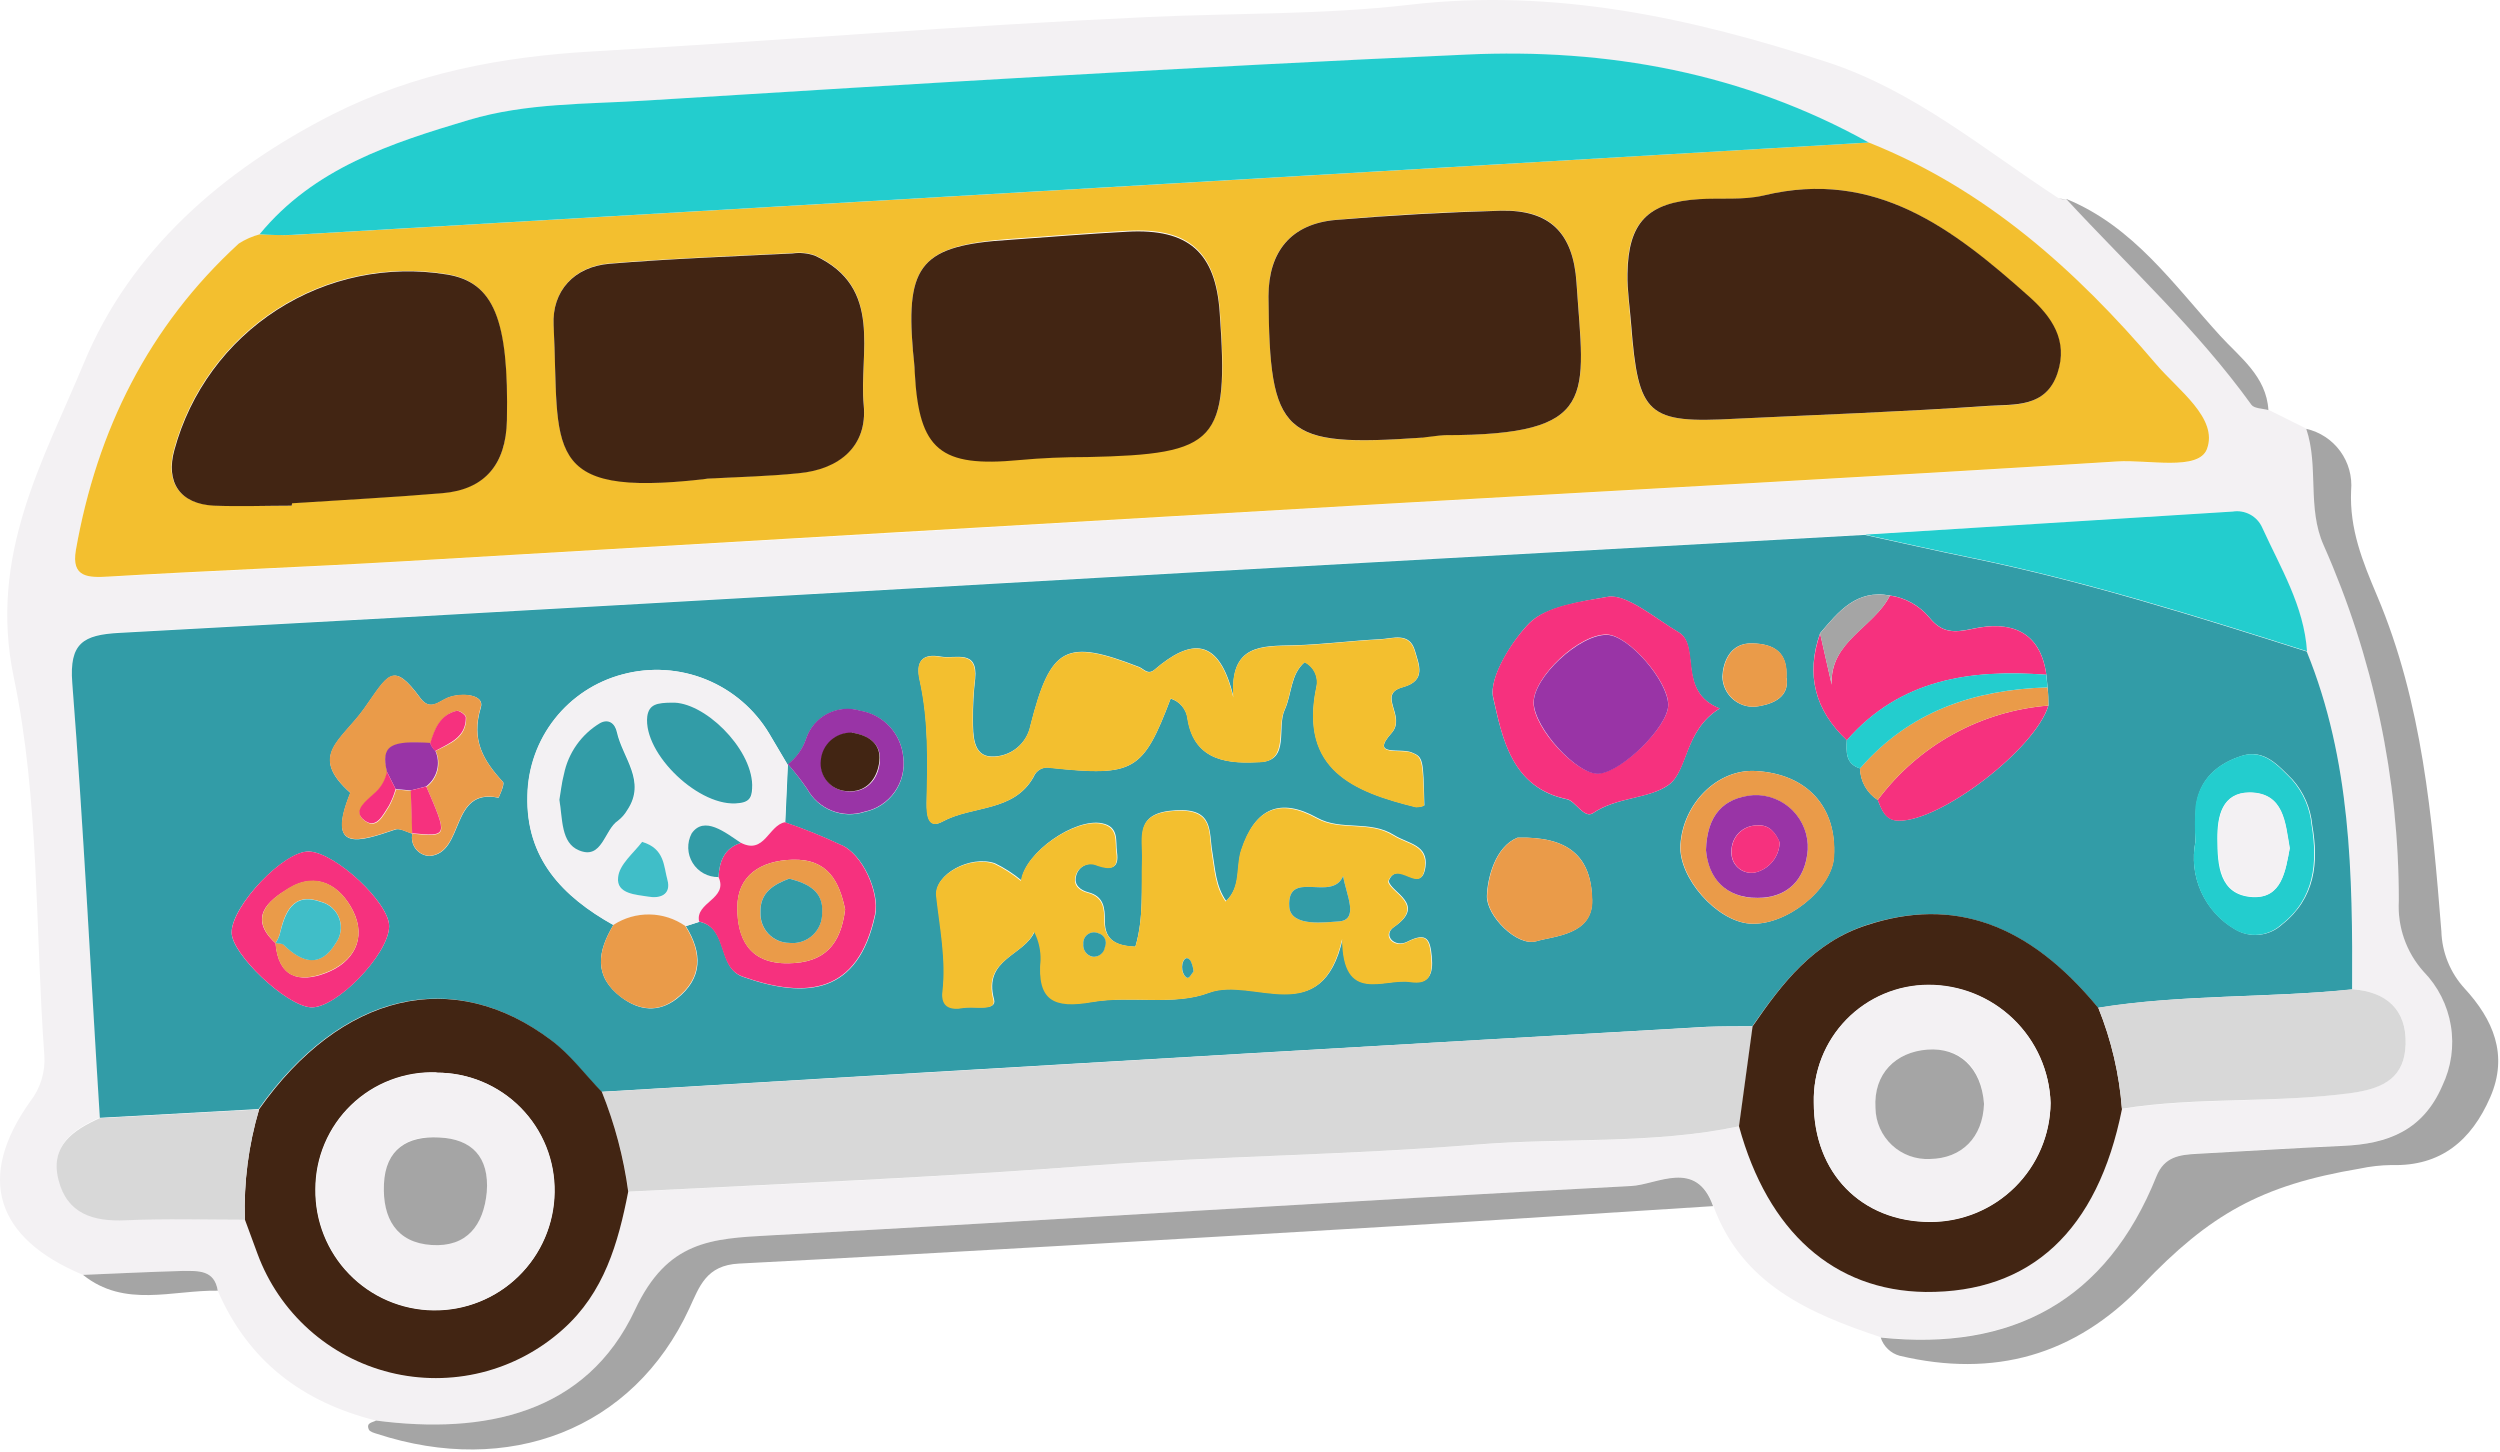 <svg width="272" height="158" viewBox="0 0 272 158" fill="none" xmlns="http://www.w3.org/2000/svg">
<path d="M40.911 154.557C32.911 152.557 27.011 148.097 23.691 140.427C23.331 138.137 21.551 138.237 19.901 138.277C16.281 138.377 12.651 138.557 9.031 138.707C-0.529 134.707 -2.589 128.097 3.281 119.847C4.407 118.411 4.956 116.607 4.821 114.787C3.821 101.067 4.291 87.047 1.501 73.707C-1.289 60.367 4.721 50.117 9.141 39.467C14.201 27.287 24.141 18.577 36.141 12.467C45.141 7.927 54.561 6.167 64.451 5.597C84.641 4.427 104.811 2.767 125.011 1.847C134.461 1.417 144.011 1.607 153.371 0.517C169.131 -1.313 184.021 1.937 198.791 6.757C208.281 9.857 215.791 16.237 223.971 21.567C224.272 21.639 224.581 21.676 224.891 21.677L224.801 21.607C231.641 28.967 239.051 35.807 244.961 44.007C245.261 44.427 246.181 44.407 246.811 44.587L250.931 46.637C252.311 50.737 251.011 55.227 252.811 59.277C258.221 71.468 261.011 84.659 261.001 97.997C260.922 99.393 261.118 100.791 261.58 102.11C262.042 103.43 262.759 104.645 263.691 105.687C265.264 107.298 266.305 109.352 266.673 111.573C267.042 113.794 266.72 116.075 265.751 118.107C263.651 122.977 259.751 124.427 254.991 124.637C249.681 124.877 244.381 125.217 239.071 125.507C237.191 125.607 235.521 125.797 234.651 127.957C229.201 141.547 218.931 146.957 204.651 145.497C196.861 142.907 189.531 139.727 186.411 131.197C184.581 126.047 180.341 128.867 177.491 129.007C146.241 130.707 115.051 132.707 83.861 134.407C77.391 134.757 72.631 134.987 69.111 142.507C63.791 153.827 52.721 156.097 40.911 154.557ZM26.641 132.707C27.091 133.947 27.551 135.187 28.011 136.427C29.178 139.595 31.103 142.429 33.618 144.682C36.133 146.935 39.161 148.537 42.438 149.35C45.714 150.163 49.14 150.161 52.416 149.345C55.692 148.529 58.719 146.923 61.231 144.667C65.731 140.667 67.231 135.287 68.351 129.667C85.201 128.857 102.051 128.107 118.881 126.827C132.741 125.777 146.671 125.697 160.521 124.557C170.081 123.767 179.741 124.557 189.201 122.557C192.341 134.057 199.541 140.447 209.491 140.557C220.941 140.677 228.221 133.917 230.871 120.657C239.171 119.327 247.601 120.097 255.931 118.887C259.491 118.377 261.631 117.127 261.741 113.607C261.861 109.867 259.641 107.927 255.951 107.607C255.951 95.127 255.821 82.667 250.951 70.837C250.621 65.907 248.071 61.757 246.131 57.407C245.866 56.795 245.405 56.289 244.82 55.968C244.235 55.648 243.56 55.531 242.901 55.637C229.568 56.497 216.234 57.334 202.901 58.147C178.981 59.48 155.064 60.814 131.151 62.147C91.771 64.377 52.401 66.687 13.021 68.807C9.071 69.017 7.551 69.907 7.881 74.237C9.071 89.997 9.881 105.787 10.881 121.567C7.991 122.877 5.461 124.567 6.391 128.277C7.321 131.987 10.181 132.837 13.721 132.677C18.001 132.527 22.321 132.707 26.641 132.707ZM28.241 25.527C27.44 25.741 26.678 26.079 25.981 26.527C16.151 35.527 10.551 46.817 8.261 59.847C7.711 62.947 9.681 62.847 11.931 62.757C22.401 62.167 32.931 61.757 43.361 61.127C79.261 59.06 115.158 56.961 151.051 54.827C177.481 53.297 203.921 51.907 230.331 50.237C233.721 50.017 239.191 51.297 240.111 48.897C241.381 45.547 236.971 42.457 234.591 39.657C225.891 29.437 216.041 20.597 203.321 15.537C189.691 7.957 174.871 5.257 159.561 5.947C129.801 7.297 100.051 9.117 70.311 10.947C63.861 11.357 57.311 11.187 50.991 13.067C42.541 15.577 34.151 18.287 28.241 25.487V25.527Z" fill="#F3F1F3"/>
<path d="M204.621 145.527C218.921 147.027 229.191 141.527 234.621 127.987C235.491 125.827 237.161 125.637 239.041 125.537C244.351 125.247 249.651 124.907 254.961 124.667C259.761 124.457 263.621 123.007 265.721 118.137C266.695 116.106 267.021 113.824 266.656 111.601C266.292 109.378 265.253 107.321 263.681 105.707C262.749 104.665 262.032 103.45 261.57 102.13C261.109 100.811 260.912 99.413 260.991 98.017C261.002 84.68 258.211 71.488 252.801 59.297C251.001 55.247 252.301 50.757 250.921 46.657C252.409 46.995 253.724 47.861 254.622 49.096C255.519 50.33 255.938 51.847 255.801 53.367C255.611 57.567 257.061 61.117 258.621 64.807C263.561 76.467 264.621 88.897 265.621 101.317C265.688 103.63 266.587 105.842 268.151 107.547C271.221 110.887 272.961 114.747 270.931 119.397C268.901 124.047 265.591 126.917 260.191 126.757C259.028 126.773 257.869 126.904 256.731 127.147C245.961 128.957 240.401 132.147 233.071 139.827C225.741 147.507 216.931 149.927 206.681 147.507C206.2 147.374 205.76 147.124 205.4 146.778C205.041 146.432 204.773 146.003 204.621 145.527Z" fill="#A5A5A5"/>
<path d="M40.911 154.557C52.721 156.097 63.791 153.827 69.091 142.507C72.611 134.987 77.371 134.757 83.841 134.407C115.051 132.737 146.241 130.657 177.461 129.037C180.311 128.897 184.551 126.037 186.381 131.227C174.451 131.977 162.531 132.777 150.601 133.477C127.211 134.857 103.821 136.267 80.411 137.477C76.821 137.657 76.101 139.977 75.001 142.347C68.901 155.577 55.321 160.687 41.001 155.997C40.681 155.897 40.241 155.777 40.131 155.537C39.801 154.777 40.521 154.777 40.911 154.557Z" fill="#A5A5A5"/>
<path d="M246.801 44.617C246.171 44.437 245.251 44.457 244.951 44.037C239.041 35.837 231.631 29.037 224.791 21.637C232.141 24.637 236.511 30.997 241.551 36.527C243.661 38.847 246.591 40.937 246.801 44.617Z" fill="#A5A5A5"/>
<path d="M9.031 138.707C12.651 138.557 16.281 138.377 19.901 138.277C21.551 138.277 23.331 138.137 23.691 140.427C18.751 140.347 13.561 142.347 9.031 138.707Z" fill="#A5A5A5"/>
<path d="M224.861 21.707C224.552 21.706 224.243 21.669 223.941 21.597L224.861 21.707Z" fill="#A5A5A5"/>
<path d="M10.862 121.617C9.862 105.837 9.092 90.047 7.862 74.287C7.532 69.957 9.052 69.067 13.002 68.857C52.382 66.737 91.752 64.427 131.132 62.197C155.045 60.864 178.962 59.531 202.882 58.197C206.762 59.047 210.642 59.927 214.532 60.727C226.912 63.277 238.942 67.067 250.972 70.887C255.792 82.717 255.972 95.177 255.912 107.657C246.722 108.587 237.422 108.167 228.272 109.657C220.672 100.437 212.482 97.557 203.042 100.657C197.292 102.557 193.872 106.997 190.652 111.657C189.002 111.657 187.342 111.657 185.652 111.717C169.265 112.657 152.875 113.607 136.482 114.567C112.795 115.954 89.109 117.361 65.422 118.787C63.592 116.887 61.972 114.707 59.892 113.137C49.202 105.087 37.042 108.027 28.132 120.667L10.862 121.617ZM222.782 74.787L222.642 73.407C221.982 68.547 218.642 67.537 214.642 68.407C212.562 68.867 211.272 68.857 209.902 67.167C208.818 65.873 207.294 65.025 205.622 64.787C201.982 64.107 200.022 66.537 198.022 68.897C196.442 73.417 197.472 77.277 200.932 80.527C200.882 81.797 200.762 83.097 202.372 83.597C202.387 84.285 202.57 84.959 202.907 85.559C203.244 86.159 203.723 86.666 204.302 87.037C204.732 88.107 205.132 89.257 206.552 89.287C211.152 89.397 221.452 81.477 222.872 76.757C222.862 76.107 222.862 75.447 222.772 74.787H222.782ZM44.862 90.707C44.799 90.994 44.8 91.292 44.864 91.579C44.929 91.865 45.056 92.134 45.236 92.366C45.417 92.598 45.646 92.788 45.908 92.921C46.17 93.054 46.458 93.128 46.752 93.137C50.592 92.807 48.922 85.687 54.242 86.797C54.242 86.797 54.952 85.327 54.732 85.087C52.592 82.757 51.232 80.527 52.322 76.967C52.752 75.557 50.242 75.317 48.742 75.907C47.742 76.307 46.812 77.397 45.742 75.957C42.742 71.857 42.252 73.387 39.632 77.087C37.132 80.607 33.522 82.167 38.122 86.267C35.452 92.837 39.122 91.577 42.982 90.267C43.492 90.057 44.232 90.517 44.862 90.707ZM66.732 100.647C65.032 103.497 64.542 106.207 67.622 108.517C69.562 109.967 71.622 110.197 73.622 108.677C76.492 106.427 76.432 103.677 74.622 100.767L76.122 100.287C79.322 100.997 77.982 105.287 80.852 106.287C87.792 108.737 93.392 108.147 95.232 99.537C95.742 97.127 93.832 92.817 91.442 91.907C89.488 90.99 87.485 90.182 85.442 89.487C85.542 87.367 85.639 85.247 85.732 83.127C86.477 83.996 87.175 84.904 87.822 85.847C88.411 86.928 89.359 87.768 90.502 88.223C91.646 88.678 92.912 88.718 94.082 88.337C95.4 88.059 96.565 87.294 97.343 86.195C98.122 85.096 98.457 83.743 98.282 82.407C98.173 81.165 97.654 79.993 96.807 79.077C95.96 78.162 94.833 77.553 93.602 77.347C92.412 76.985 91.128 77.103 90.025 77.677C88.922 78.251 88.088 79.235 87.702 80.417C87.328 81.523 86.632 82.491 85.702 83.197C85.032 82.067 84.352 80.947 83.702 79.817C82.108 77.157 79.691 75.089 76.817 73.925C73.943 72.761 70.768 72.566 67.772 73.367C64.846 74.132 62.249 75.831 60.377 78.206C58.506 80.582 57.461 83.504 57.402 86.527C57.182 93.367 61.192 97.527 66.742 100.627L66.732 100.647ZM123.522 103.007C121.632 102.917 120.182 102.427 120.212 100.187C120.212 98.797 120.112 97.517 118.402 97.077C117.562 96.857 116.812 96.287 117.082 95.307C117.136 95.06 117.246 94.829 117.401 94.63C117.557 94.431 117.755 94.269 117.982 94.157C118.208 94.045 118.457 93.985 118.71 93.981C118.962 93.978 119.213 94.031 119.442 94.137C120.892 94.637 121.782 94.517 121.532 92.737C121.352 91.527 121.812 89.947 119.892 89.567C116.962 88.987 111.542 92.717 111.142 95.787C110.256 95.048 109.282 94.419 108.242 93.917C105.552 93.007 101.662 95.137 101.912 97.417C102.292 100.897 103.012 104.327 102.602 107.847C102.402 109.577 103.542 109.847 104.802 109.627C106.062 109.407 108.502 110.037 108.152 108.727C106.952 104.267 111.452 103.997 112.582 101.327C113.07 102.275 113.311 103.331 113.282 104.397C112.862 108.807 114.832 109.637 118.892 108.977C122.952 108.317 127.782 109.457 131.582 107.977C136.372 106.177 143.852 112.157 146.092 102.107C146.092 109.287 150.672 106.357 153.482 106.797C155.482 107.107 155.962 105.997 155.782 104.107C155.602 102.217 155.272 101.357 153.112 102.457C151.742 103.157 150.392 101.727 151.672 100.847C155.282 98.377 151.322 97.117 151.092 95.847C152.092 93.327 154.612 97.507 155.092 94.327C155.422 91.887 153.202 91.807 151.682 90.857C149.022 89.187 145.922 90.417 143.322 88.977C139.262 86.727 136.572 87.927 135.092 92.427C134.482 94.247 135.092 96.427 133.412 98.027C132.262 96.377 132.222 94.537 131.912 92.747C131.502 90.467 132.122 87.907 127.912 88.157C123.442 88.417 124.392 90.967 124.312 93.507C124.142 96.707 124.462 99.877 123.532 102.987L123.522 103.007ZM127.362 76.007C127.848 76.153 128.281 76.437 128.609 76.824C128.937 77.211 129.147 77.684 129.212 78.187C129.962 82.997 133.922 83.087 137.152 82.907C140.382 82.727 138.882 79.157 139.782 77.217C140.562 75.527 140.392 73.377 141.952 72.037C142.451 72.282 142.849 72.691 143.08 73.196C143.312 73.701 143.362 74.27 143.222 74.807C141.392 83.727 147.282 86.137 154.072 87.807C154.382 87.818 154.69 87.756 154.972 87.627C154.852 82.567 154.862 82.377 153.582 81.857C152.302 81.337 149.062 82.367 151.402 79.757C153.072 77.897 149.752 75.557 152.632 74.757C155.232 74.047 154.372 72.297 153.952 70.807C153.362 68.727 151.532 69.477 150.162 69.547C147.022 69.697 143.902 70.127 140.762 70.207C137.302 70.297 133.762 70.057 134.212 75.847C132.632 69.197 129.522 69.517 125.632 72.847C124.892 73.477 124.482 72.787 123.942 72.567C115.942 69.457 114.322 70.297 112.122 78.927C111.928 79.904 111.393 80.781 110.613 81.4C109.833 82.019 108.858 82.341 107.862 82.307C105.862 82.247 105.862 79.967 105.862 78.307C105.847 76.814 105.927 75.321 106.102 73.837C106.412 70.577 103.942 71.727 102.372 71.437C100.242 71.047 99.642 72.067 100.072 73.977C101.072 78.397 100.932 82.887 100.832 87.377C100.832 88.537 100.912 90.287 102.552 89.377C105.792 87.607 110.292 88.377 112.452 84.537C112.592 84.169 112.861 83.865 113.209 83.681C113.556 83.497 113.959 83.446 114.342 83.537C123.392 84.507 124.352 83.937 127.372 75.997L127.362 76.007ZM187.102 77.087C182.432 75.257 185.022 70.197 182.632 68.797C180.242 67.397 176.962 64.577 174.932 64.937C172.122 65.427 168.132 66.037 166.402 67.787C164.672 69.537 161.952 73.677 162.452 75.897C163.452 80.257 164.452 85.717 170.512 86.967C171.392 87.157 172.372 89.117 173.322 88.467C175.912 86.697 179.412 86.917 181.532 85.407C183.652 83.897 183.212 79.487 187.112 77.077L187.102 77.087ZM42.342 100.807C42.402 98.277 36.552 92.807 33.652 92.647C30.952 92.517 25.172 98.557 25.202 101.467C25.202 103.817 31.112 109.387 33.792 109.597C36.472 109.807 42.262 103.897 42.342 100.807ZM238.862 91.577C238.499 93.418 238.72 95.326 239.495 97.034C240.269 98.743 241.559 100.167 243.182 101.107C243.975 101.585 244.902 101.793 245.824 101.699C246.745 101.605 247.611 101.215 248.292 100.587C251.902 97.737 252.292 93.847 251.572 89.767C251.403 87.932 250.654 86.198 249.432 84.817C247.902 83.297 246.362 81.457 243.932 82.237C241.292 83.067 239.262 84.787 238.932 87.787C238.837 89.048 238.814 90.314 238.862 91.577ZM191.032 83.887C186.902 83.637 183.092 87.377 182.822 91.947C182.612 95.497 186.752 100.197 190.332 100.487C194.262 100.797 199.332 96.767 199.532 93.187C199.862 87.777 196.602 84.217 191.062 83.887H191.032ZM165.102 91.137C162.642 92.137 161.832 95.587 161.772 97.477C161.712 99.637 165.042 103.017 167.142 102.407C169.082 101.827 173.302 101.727 173.222 97.937C173.162 93.127 170.592 90.997 165.132 91.137H165.102ZM194.352 73.777C194.542 70.957 193.012 70.067 190.672 69.997C188.162 69.917 187.462 72.127 187.392 73.617C187.402 74.073 187.504 74.522 187.693 74.937C187.882 75.352 188.154 75.724 188.492 76.03C188.83 76.336 189.227 76.57 189.659 76.718C190.09 76.865 190.547 76.923 191.002 76.887C192.412 76.707 194.732 76.107 194.382 73.777H194.352Z" fill="#329CA7"/>
<path d="M203.321 15.507C216.041 20.567 225.891 29.407 234.591 39.627C236.971 42.427 241.381 45.517 240.111 48.867C239.191 51.267 233.721 49.987 230.331 50.207C203.921 51.877 177.481 53.267 151.051 54.797C115.151 56.877 79.254 58.977 43.361 61.097C32.891 61.707 22.361 62.097 11.931 62.727C9.681 62.857 7.711 62.917 8.261 59.817C10.551 46.817 16.151 35.507 25.981 26.497C26.678 26.048 27.441 25.711 28.241 25.497C29.401 25.497 30.571 25.627 31.731 25.567L128.221 19.927L203.321 15.507ZM188.861 45.557C198.001 45.117 207.151 44.797 216.271 44.177C219.091 43.987 222.541 44.417 223.811 40.637C225.021 37.027 223.151 34.447 220.731 32.287C212.531 24.957 204.051 18.287 191.841 21.287C189.621 21.817 187.201 21.537 184.841 21.687C179.231 22.037 177.101 24.207 177.031 29.827C177.031 31.647 177.291 33.467 177.431 35.297C178.241 45.207 179.191 46.087 188.861 45.557ZM154.731 47.557C155.561 47.487 156.381 47.337 157.211 47.337C174.111 47.337 172.351 43.157 171.531 30.747C171.171 25.297 168.601 22.747 163.291 22.917C157.291 23.044 151.321 23.377 145.381 23.917C140.481 24.327 137.981 27.357 138.021 32.237C138.131 47.407 139.491 48.707 154.721 47.607L154.731 47.557ZM99.331 38.047C99.411 38.867 99.511 39.697 99.561 40.527C100.021 48.867 102.341 50.767 110.911 49.957C113.381 49.727 115.911 49.677 118.371 49.627C132.531 49.317 133.731 48.007 132.731 33.897C132.271 27.377 129.331 24.757 122.731 25.107C118.431 25.337 114.131 25.697 109.831 25.997C100.331 26.707 98.531 28.707 99.321 38.097L99.331 38.047ZM76.981 52.047C80.291 51.857 83.621 51.787 86.921 51.447C91.311 50.997 94.411 48.517 93.981 44.037C93.441 38.327 96.171 31.257 88.671 27.777C87.885 27.504 87.045 27.422 86.221 27.537C79.591 27.867 72.951 28.107 66.341 28.657C62.471 28.967 60.061 31.657 60.241 35.317C60.911 48.837 58.731 54.067 76.491 52.107L76.981 52.047ZM31.741 54.977V54.707C37.201 54.347 42.661 54.067 48.111 53.607C52.731 53.217 55.111 50.487 55.111 45.667C55.331 34.667 53.671 30.667 48.581 29.817C42.159 28.77 35.576 30.138 30.102 33.657C24.629 37.177 20.653 42.599 18.941 48.877C17.941 52.437 19.541 54.787 23.241 54.967C26.091 55.127 28.921 55.017 31.731 55.017L31.741 54.977Z" fill="#F3BF2F"/>
<path d="M203.322 15.507L128.222 19.917L31.732 25.557C30.572 25.617 29.402 25.557 28.242 25.487C34.152 18.287 42.542 15.577 50.992 13.057C57.282 11.177 63.862 11.347 70.312 10.937C100.052 9.087 129.802 7.267 159.562 5.937C174.862 5.227 189.692 7.927 203.322 15.507Z" fill="#23CDCE"/>
<path d="M65.481 118.797C89.167 117.384 112.854 115.977 136.54 114.577C152.934 113.604 169.324 112.654 185.71 111.727C187.37 111.637 189.03 111.727 190.71 111.667C190.217 115.287 189.724 118.91 189.23 122.537C179.77 124.537 170.11 123.747 160.55 124.537C146.7 125.677 132.77 125.757 118.91 126.807C102.08 128.087 85.231 128.807 68.38 129.647C67.868 125.924 66.894 122.279 65.481 118.797Z" fill="#D8D8D8"/>
<path d="M189.201 122.537C189.695 118.917 190.188 115.294 190.681 111.667C193.901 106.967 197.321 102.527 203.071 100.667C212.511 97.547 220.701 100.427 228.301 109.667C229.72 113.179 230.587 116.89 230.871 120.667C228.221 133.927 220.941 140.667 209.491 140.567C199.541 140.427 192.341 134.037 189.201 122.537ZM197.341 119.957C197.341 127.607 202.501 132.957 210.031 132.957C213.474 132.955 216.778 131.595 219.224 129.172C221.671 126.75 223.064 123.46 223.101 120.017C222.989 116.568 221.538 113.297 219.055 110.9C216.572 108.503 213.253 107.167 209.801 107.177C208.139 107.182 206.495 107.518 204.964 108.166C203.434 108.814 202.048 109.761 200.888 110.951C199.728 112.141 198.816 113.55 198.207 115.097C197.598 116.643 197.304 118.295 197.341 119.957Z" fill="#422513"/>
<path d="M65.482 118.797C66.885 122.28 67.849 125.925 68.352 129.647C67.262 135.247 65.732 140.647 61.232 144.647C58.719 146.902 55.693 148.508 52.417 149.325C49.141 150.141 45.715 150.143 42.438 149.33C39.161 148.517 36.133 146.914 33.619 144.662C31.104 142.409 29.179 139.575 28.012 136.407C27.552 135.167 27.092 133.927 26.642 132.687C26.514 128.63 27.038 124.578 28.192 120.687C37.102 108.047 49.262 105.107 59.952 113.157C62.032 114.707 63.652 116.897 65.482 118.797ZM47.482 116.667C45.773 116.605 44.069 116.889 42.472 117.501C40.875 118.113 39.418 119.041 38.188 120.23C36.959 121.418 35.982 122.843 35.316 124.418C34.649 125.993 34.308 127.687 34.312 129.397C34.265 132.845 35.59 136.17 37.996 138.64C40.401 141.111 43.689 142.525 47.137 142.572C50.585 142.618 53.91 141.293 56.38 138.888C58.851 136.483 60.265 133.195 60.312 129.747C60.344 128.046 60.036 126.356 59.407 124.775C58.778 123.194 57.84 121.754 56.649 120.54C55.457 119.326 54.035 118.362 52.466 117.704C50.897 117.045 49.213 116.707 47.512 116.707L47.482 116.667Z" fill="#422513"/>
<path d="M230.861 120.627C230.577 116.85 229.71 113.139 228.291 109.627C237.441 108.157 246.741 108.627 255.931 107.627C259.631 107.897 261.851 109.837 261.731 113.627C261.621 117.147 259.481 118.397 255.921 118.907C247.601 120.067 239.171 119.297 230.861 120.627Z" fill="#D8D8D8"/>
<path d="M251.002 70.857C239.002 67.037 226.942 63.247 214.562 60.697C210.672 59.897 206.792 59.017 202.912 58.167C216.245 57.334 229.579 56.497 242.912 55.657C243.571 55.551 244.246 55.668 244.831 55.988C245.416 56.309 245.877 56.815 246.142 57.427C248.122 61.777 250.672 65.927 251.002 70.857Z" fill="#23CDCE"/>
<path d="M28.191 120.707C27.037 124.599 26.514 128.65 26.641 132.707C22.321 132.707 18.001 132.567 13.691 132.767C10.151 132.927 7.301 132.077 6.361 128.367C5.421 124.657 7.961 122.967 10.851 121.657L28.191 120.707Z" fill="#D8D8D8"/>
<path d="M123.532 102.987C124.462 99.877 124.142 96.707 124.242 93.567C124.322 91.027 123.372 88.477 127.842 88.217C132.092 87.967 131.472 90.527 131.842 92.807C132.152 94.597 132.192 96.437 133.342 98.087C135.032 96.507 134.412 94.307 135.022 92.487C136.502 87.987 139.192 86.787 143.252 89.037C145.852 90.477 148.952 89.247 151.612 90.917C153.132 91.867 155.352 91.917 155.022 94.387C154.582 97.567 152.022 93.387 151.022 95.907C151.252 97.147 155.212 98.407 151.602 100.907C150.322 101.787 151.672 103.217 153.042 102.517C155.202 101.417 155.532 102.167 155.712 104.167C155.892 106.167 155.442 107.167 153.412 106.857C150.602 106.417 146.062 109.347 146.022 102.167C143.782 112.217 136.302 106.237 131.512 108.037C127.712 109.467 123.012 108.297 118.822 109.037C114.632 109.777 112.822 108.867 113.212 104.457C113.241 103.391 113 102.335 112.512 101.387C111.382 104.057 106.882 104.327 108.082 108.787C108.432 110.097 105.922 109.467 104.732 109.687C103.542 109.907 102.332 109.687 102.532 107.907C102.942 104.387 102.222 100.907 101.842 97.477C101.592 95.197 105.482 93.067 108.172 93.977C109.211 94.479 110.185 95.107 111.072 95.847C111.472 92.777 116.892 89.047 119.822 89.627C121.742 90.007 121.282 91.627 121.462 92.797C121.712 94.577 120.822 94.697 119.372 94.197C119.142 94.091 118.892 94.037 118.639 94.041C118.386 94.044 118.138 94.104 117.911 94.217C117.685 94.329 117.486 94.49 117.331 94.689C117.175 94.889 117.066 95.12 117.012 95.367C116.742 96.367 117.492 96.917 118.332 97.137C120.042 97.577 120.162 98.857 120.142 100.247C120.192 102.407 121.642 102.897 123.532 102.987ZM146.132 95.317C144.922 98.197 140.022 94.487 140.272 98.637C140.412 100.937 144.362 100.307 145.592 100.257C147.962 100.147 146.452 97.357 146.132 95.317ZM118.862 104.097C119.178 104.123 119.493 104.026 119.74 103.827C119.987 103.628 120.149 103.342 120.192 103.027C120.256 102.881 120.288 102.723 120.284 102.563C120.281 102.404 120.243 102.247 120.172 102.104C120.102 101.961 120 101.835 119.876 101.735C119.751 101.636 119.607 101.565 119.452 101.527C119.267 101.455 119.068 101.432 118.872 101.458C118.676 101.485 118.49 101.56 118.331 101.678C118.172 101.796 118.046 101.952 117.964 102.132C117.882 102.312 117.846 102.51 117.862 102.707C117.832 103.02 117.916 103.334 118.1 103.59C118.284 103.845 118.555 104.026 118.862 104.097ZM129.862 105.707C129.818 105.295 129.7 104.895 129.512 104.527C129.002 103.877 128.702 104.527 128.632 104.877C128.541 105.302 128.616 105.746 128.842 106.117C129.322 106.777 129.492 106.057 129.862 105.707Z" fill="#F3BF2F"/>
<path d="M127.371 75.997C124.371 83.937 123.371 84.507 114.311 83.567C113.928 83.476 113.525 83.527 113.177 83.711C112.829 83.895 112.56 84.199 112.421 84.567C110.261 88.387 105.761 87.637 102.521 89.407C100.881 90.307 100.781 88.557 100.801 87.407C100.901 82.917 101.021 78.407 100.041 74.007C99.611 72.097 100.211 71.077 102.341 71.467C103.911 71.757 106.341 70.607 106.071 73.867C105.896 75.35 105.815 76.844 105.831 78.337C105.831 79.957 105.831 82.237 107.831 82.337C108.826 82.37 109.801 82.049 110.581 81.43C111.362 80.811 111.897 79.934 112.091 78.957C114.291 70.327 115.921 69.487 123.911 72.597C124.451 72.817 124.861 73.507 125.601 72.877C129.491 69.537 132.601 69.217 134.181 75.877C133.761 70.087 137.271 70.327 140.731 70.237C143.871 70.157 146.991 69.727 150.131 69.577C151.501 69.507 153.331 68.757 153.921 70.837C154.341 72.327 155.201 74.077 152.601 74.787C149.721 75.567 153.041 77.907 151.371 79.787C149.031 82.397 152.371 81.427 153.551 81.887C154.731 82.347 154.821 82.597 154.941 87.667C154.656 87.788 154.349 87.846 154.041 87.837C147.251 86.177 141.361 83.767 143.191 74.837C143.33 74.3 143.28 73.731 143.049 73.226C142.818 72.721 142.419 72.312 141.921 72.067C140.361 73.407 140.531 75.557 139.751 77.247C138.851 79.187 140.211 82.777 137.121 82.937C134.031 83.097 129.931 83.027 129.181 78.217C129.126 77.712 128.926 77.233 128.604 76.839C128.283 76.445 127.855 76.153 127.371 75.997Z" fill="#F3BF2F"/>
<path d="M85.692 83.097C85.598 85.217 85.502 87.337 85.402 89.457C83.612 89.797 83.172 93.007 80.612 91.697C78.912 90.567 76.612 88.697 75.252 90.697C74.989 91.195 74.861 91.752 74.88 92.315C74.898 92.877 75.063 93.425 75.358 93.904C75.653 94.384 76.067 94.778 76.56 95.049C77.054 95.319 77.609 95.456 78.172 95.447C79.272 97.847 75.612 98.177 76.062 100.297L74.562 100.777C73.418 99.981 72.063 99.544 70.67 99.523C69.277 99.502 67.909 99.897 66.742 100.657C61.192 97.557 57.182 93.397 57.372 86.527C57.43 83.503 58.475 80.581 60.347 78.206C62.219 75.83 64.816 74.131 67.742 73.367C70.737 72.565 73.912 72.761 76.787 73.925C79.661 75.089 82.078 77.157 83.672 79.817C84.352 80.947 85.032 82.067 85.672 83.197L85.692 83.097ZM73.092 76.447C71.482 76.447 70.622 76.617 70.462 77.977C69.952 82.077 76.192 87.977 80.462 87.417C81.742 87.237 81.922 86.557 81.882 85.417C81.722 81.317 76.572 76.317 73.092 76.447ZM60.862 87.017C61.272 89.107 61.072 91.657 63.042 92.487C65.592 93.557 65.782 90.267 67.302 89.247C67.706 88.931 68.045 88.541 68.302 88.097C70.392 84.967 67.792 82.437 67.172 79.647C66.962 78.707 66.242 78.177 65.332 78.647C64.33 79.248 63.464 80.051 62.789 81.005C62.114 81.958 61.645 83.042 61.412 84.187C61.052 85.167 60.962 86.177 60.862 87.017ZM69.862 91.597C68.982 92.817 67.422 94.047 67.252 95.447C67.022 97.307 69.192 97.307 70.552 97.557C71.912 97.807 73.072 97.367 72.612 95.707C72.162 94.237 72.282 92.317 69.862 91.597Z" fill="#F3F1F3"/>
<path d="M187.112 77.077C183.212 79.487 183.722 83.837 181.542 85.397C179.362 86.957 175.922 86.687 173.332 88.457C172.332 89.107 171.402 87.147 170.522 86.957C164.422 85.707 163.442 80.247 162.462 75.887C161.962 73.667 164.532 69.667 166.412 67.777C168.292 65.887 172.132 65.417 174.942 64.927C176.942 64.567 180.172 67.337 182.642 68.787C185.112 70.237 182.442 75.247 187.112 77.077ZM181.502 76.667C181.502 74.067 177.172 69.127 174.852 69.037C171.852 68.927 166.852 73.647 166.852 76.447C166.852 79.247 171.612 84.327 173.932 84.147C176.512 83.947 181.512 78.997 181.502 76.707V76.667Z" fill="#F6317E"/>
<path d="M44.861 90.707C44.221 90.537 43.481 90.077 42.962 90.247C39.111 91.547 35.431 92.807 38.102 86.247C33.502 82.147 37.102 80.587 39.611 77.067C42.231 73.367 42.691 71.837 45.721 75.937C46.782 77.377 47.721 76.287 48.721 75.887C50.221 75.297 52.721 75.537 52.301 76.947C51.212 80.507 52.572 82.737 54.712 85.067C54.931 85.307 54.272 86.787 54.221 86.777C48.901 85.667 50.572 92.777 46.731 93.117C46.442 93.105 46.158 93.029 45.9 92.896C45.642 92.762 45.416 92.574 45.239 92.345C45.061 92.116 44.935 91.851 44.87 91.568C44.804 91.285 44.802 90.991 44.861 90.707C48.752 91.067 48.752 91.067 46.401 85.617C46.992 85.179 47.414 84.552 47.596 83.84C47.778 83.128 47.709 82.375 47.401 81.707C48.962 80.897 50.761 80.277 50.721 78.057C50.721 77.797 50.002 77.277 49.721 77.337C47.901 77.777 47.322 79.337 46.842 80.877C42.422 80.587 41.482 81.207 42.132 84.007C41.95 84.965 41.432 85.827 40.672 86.437C39.941 87.177 38.452 88.187 39.512 89.157C40.952 90.467 41.691 88.717 42.361 87.697C42.664 87.123 42.908 86.52 43.092 85.897L44.731 86.047L44.861 90.707Z" fill="#EA9B49"/>
<path d="M205.621 64.797C207.293 65.035 208.817 65.882 209.901 67.177C211.271 68.867 212.561 68.877 214.641 68.417C218.641 67.537 221.971 68.547 222.641 73.417C214.431 72.807 206.761 73.867 200.941 80.547C197.481 77.297 196.451 73.437 198.031 68.927L199.291 74.497C199.061 69.757 203.861 68.297 205.621 64.797Z" fill="#F6317E"/>
<path d="M76.062 100.267C75.612 98.147 79.272 97.817 78.172 95.417C78.272 93.707 78.792 92.277 80.612 91.697C83.172 93.007 83.612 89.797 85.402 89.457C87.445 90.152 89.448 90.96 91.402 91.877C93.792 92.787 95.702 97.097 95.192 99.507C93.352 108.117 87.752 108.707 80.812 106.257C77.922 105.247 79.262 100.977 76.062 100.267ZM91.952 98.947C91.322 95.947 90.112 93.427 86.222 93.537C82.742 93.637 80.222 95.277 80.222 98.737C80.222 101.977 81.402 104.867 85.772 104.807C89.722 104.757 91.462 102.787 91.952 98.947Z" fill="#F6317E"/>
<path d="M42.341 100.807C42.261 103.897 36.511 109.807 33.791 109.597C31.071 109.387 25.231 103.817 25.201 101.467C25.201 98.557 30.951 92.467 33.651 92.647C36.551 92.777 42.401 98.277 42.341 100.807ZM29.981 102.627C30.281 106.297 32.521 106.997 35.481 105.857C38.441 104.717 39.931 102.127 38.401 99.087C37.011 96.347 34.461 94.797 31.401 96.667C29.181 97.997 26.941 99.827 29.981 102.627Z" fill="#F6317E"/>
<path d="M238.861 91.577C238.789 90.315 238.789 89.049 238.861 87.787C239.231 84.787 241.261 83.067 243.861 82.237C246.291 81.457 247.861 83.297 249.361 84.817C250.582 86.198 251.332 87.931 251.501 89.767C252.181 93.847 251.831 97.767 248.221 100.587C247.54 101.215 246.674 101.605 245.753 101.699C244.831 101.793 243.904 101.585 243.111 101.107C241.5 100.157 240.226 98.729 239.464 97.021C238.702 95.313 238.492 93.41 238.861 91.577ZM249.101 92.247C248.621 89.537 248.501 86.247 244.741 86.247C241.741 86.247 241.231 88.817 241.251 91.247C241.251 94.077 241.421 97.397 245.091 97.607C248.261 97.757 248.661 94.757 249.131 92.247H249.101Z" fill="#23CDCE"/>
<path d="M191.061 83.887C196.601 84.217 199.861 87.777 199.561 93.187C199.371 96.767 194.291 100.797 190.361 100.487C186.781 100.197 182.641 95.487 182.851 91.947C183.121 87.377 186.931 83.637 191.061 83.887ZM185.611 92.507C185.881 95.507 187.711 97.707 191.231 97.707C194.461 97.707 196.431 95.707 196.681 92.477C196.721 91.689 196.596 90.902 196.314 90.166C196.032 89.429 195.6 88.76 195.045 88.2C194.49 87.64 193.824 87.202 193.09 86.914C192.355 86.626 191.569 86.494 190.781 86.527C187.491 86.787 185.721 88.707 185.611 92.507Z" fill="#EA9B49"/>
<path d="M165.132 91.137C170.592 90.997 173.132 93.137 173.252 97.937C173.332 101.727 169.112 101.827 167.172 102.407C165.072 103.017 161.742 99.637 161.802 97.477C161.862 95.587 162.672 92.107 165.132 91.137Z" fill="#EA9B49"/>
<path d="M222.861 76.767C221.441 81.487 211.141 89.407 206.541 89.297C205.121 89.297 204.721 88.117 204.291 87.047C206.474 84.108 209.26 81.67 212.463 79.897C215.666 78.124 219.212 77.057 222.861 76.767Z" fill="#F6317E"/>
<path d="M66.741 100.627C67.909 99.867 69.276 99.472 70.67 99.493C72.063 99.514 73.418 99.951 74.561 100.747C76.391 103.647 76.451 106.407 73.561 108.657C71.631 110.177 69.561 109.947 67.561 108.497C64.551 106.187 65.041 103.477 66.741 100.627Z" fill="#EA9B49"/>
<path d="M85.691 83.097V83.167C86.621 82.461 87.317 81.493 87.691 80.387C88.077 79.205 88.911 78.221 90.014 77.647C91.118 77.073 92.402 76.955 93.591 77.317C94.822 77.523 95.949 78.131 96.796 79.047C97.643 79.963 98.162 81.134 98.271 82.377C98.446 83.713 98.111 85.065 97.333 86.165C96.554 87.264 95.389 88.029 94.071 88.307C92.901 88.688 91.635 88.648 90.492 88.193C89.348 87.738 88.4 86.898 87.811 85.817C87.155 84.873 86.447 83.965 85.691 83.097ZM92.691 79.747C91.86 79.734 91.054 80.036 90.436 80.592C89.819 81.149 89.435 81.919 89.361 82.747C89.313 83.156 89.349 83.571 89.468 83.966C89.587 84.36 89.786 84.726 90.052 85.04C90.319 85.355 90.647 85.611 91.017 85.793C91.386 85.974 91.79 86.078 92.201 86.097C94.281 86.287 95.581 84.787 95.731 82.827C95.881 80.867 94.451 80.017 92.671 79.707L92.691 79.747Z" fill="#9934A6"/>
<path d="M222.861 76.767C219.212 77.057 215.667 78.124 212.464 79.897C209.261 81.67 206.474 84.108 204.291 87.047C203.712 86.676 203.233 86.168 202.896 85.568C202.56 84.969 202.376 84.295 202.361 83.607C207.741 77.377 214.801 75.037 222.761 74.787C222.861 75.447 222.861 76.107 222.861 76.767Z" fill="#EA9B49"/>
<path d="M222.772 74.787C214.772 75.037 207.772 77.377 202.372 83.607C200.762 83.107 200.882 81.807 200.932 80.537C206.752 73.857 214.422 72.797 222.632 73.407C222.682 73.867 222.732 74.327 222.772 74.787Z" fill="#23CDCE"/>
<path d="M194.382 73.777C194.732 76.107 192.382 76.707 191.032 76.887C190.577 76.923 190.12 76.865 189.689 76.718C189.257 76.57 188.86 76.336 188.522 76.03C188.184 75.724 187.912 75.352 187.723 74.937C187.534 74.522 187.431 74.073 187.422 73.617C187.492 72.127 188.192 69.917 190.702 69.997C193.042 70.067 194.572 70.957 194.382 73.777Z" fill="#EA9B49"/>
<path d="M205.622 64.797C203.892 68.297 199.061 69.797 199.281 74.487L198.021 68.917C200.021 66.547 201.982 64.117 205.622 64.797Z" fill="#A5A5A5"/>
<path d="M188.86 45.557C179.2 46.087 178.25 45.207 177.47 35.277C177.33 33.447 177.041 31.627 177.071 29.807C177.141 24.187 179.271 22.017 184.881 21.667C187.201 21.517 189.621 21.797 191.881 21.267C204.091 18.317 212.57 24.957 220.77 32.267C223.19 34.427 225.06 37.007 223.85 40.617C222.58 44.397 219.131 43.967 216.311 44.157C207.141 44.797 197.99 45.117 188.86 45.557Z" fill="#422513"/>
<path d="M154.722 47.617C139.492 48.667 138.132 47.407 138.012 32.247C138.012 27.367 140.472 24.337 145.372 23.927C151.325 23.427 157.295 23.094 163.282 22.927C168.592 22.807 171.162 25.307 171.522 30.757C172.342 43.167 174.102 47.337 157.202 47.347C156.372 47.387 155.552 47.537 154.722 47.617Z" fill="#422513"/>
<path d="M99.321 38.097C98.531 28.747 100.321 26.687 109.801 26.097C114.101 25.797 118.401 25.437 122.701 25.207C129.321 24.857 132.261 27.477 132.701 33.997C133.701 48.107 132.501 49.417 118.341 49.727C115.851 49.727 113.341 49.827 110.881 50.057C102.311 50.867 99.991 48.967 99.531 40.627C99.501 39.707 99.401 38.917 99.321 38.097Z" fill="#422513"/>
<path d="M76.972 52.077L76.482 52.147C58.722 54.147 60.902 48.877 60.232 35.357C60.052 31.667 62.462 29.007 66.332 28.697C72.942 28.147 79.582 27.907 86.212 27.577C87.036 27.462 87.876 27.544 88.662 27.817C96.162 31.297 93.432 38.367 93.972 44.077C94.402 48.557 91.302 51.077 86.912 51.487C83.612 51.827 80.282 51.897 76.972 52.077Z" fill="#422513"/>
<path d="M31.732 55.017C28.922 55.017 26.092 55.127 23.282 55.017C19.582 54.837 17.992 52.487 18.982 48.927C20.694 42.649 24.67 37.227 30.143 33.708C35.616 30.188 42.199 28.82 48.622 29.867C53.712 30.697 55.372 34.717 55.152 45.717C55.062 50.537 52.732 53.267 48.152 53.657C42.702 54.117 37.242 54.397 31.782 54.757L31.732 55.017Z" fill="#422513"/>
<path d="M197.342 119.957C197.299 118.292 197.59 116.635 198.196 115.084C198.803 113.533 199.713 112.119 200.874 110.925C202.035 109.73 203.423 108.78 204.956 108.13C206.489 107.479 208.137 107.142 209.802 107.137C213.253 107.127 216.573 108.463 219.056 110.86C221.539 113.257 222.99 116.527 223.102 119.977C223.065 123.42 221.672 126.709 219.225 129.132C216.779 131.554 213.475 132.914 210.032 132.917C202.502 132.917 197.302 127.607 197.342 119.957ZM215.882 120.097C215.572 116.097 213.292 113.927 209.722 114.197C206.152 114.467 203.842 116.777 204.072 120.557C204.084 121.316 204.25 122.065 204.558 122.758C204.867 123.452 205.312 124.076 205.868 124.593C206.424 125.11 207.078 125.51 207.792 125.769C208.505 126.027 209.264 126.139 210.022 126.097C213.472 126.037 215.752 123.707 215.862 120.097H215.882Z" fill="#F3F1F3"/>
<path d="M47.511 116.707C49.212 116.702 50.897 117.035 52.468 117.689C54.039 118.342 55.464 119.302 56.659 120.512C57.855 121.723 58.797 123.159 59.431 124.738C60.065 126.317 60.377 128.006 60.351 129.707C60.304 133.155 58.89 136.443 56.419 138.848C53.949 141.253 50.624 142.579 47.176 142.532C43.728 142.486 40.44 141.072 38.035 138.601C35.63 136.13 34.304 132.805 34.351 129.357C34.358 127.655 34.707 125.971 35.377 124.406C36.047 122.84 37.025 121.426 38.253 120.246C39.48 119.066 40.932 118.145 42.523 117.537C44.113 116.929 45.809 116.647 47.511 116.707ZM52.961 129.707C53.261 125.897 51.311 123.937 47.761 123.707C44.361 123.527 41.931 124.947 41.761 128.797C41.601 132.487 43.171 135.107 46.951 135.407C50.731 135.707 52.611 133.277 52.961 129.707Z" fill="#F3F1F3"/>
<path d="M146.131 95.317C146.451 97.317 147.961 100.147 145.591 100.257C144.361 100.307 140.411 100.937 140.271 98.637C140.021 94.487 144.921 98.197 146.131 95.317Z" fill="#329CA7"/>
<path d="M118.861 104.087C118.552 104.02 118.279 103.841 118.094 103.584C117.91 103.327 117.827 103.011 117.861 102.697C117.845 102.497 117.881 102.296 117.966 102.114C118.05 101.932 118.18 101.775 118.343 101.657C118.505 101.54 118.695 101.466 118.895 101.443C119.094 101.42 119.296 101.449 119.481 101.527C119.636 101.565 119.781 101.636 119.905 101.736C120.03 101.835 120.131 101.961 120.202 102.104C120.272 102.247 120.311 102.404 120.314 102.563C120.317 102.723 120.286 102.881 120.221 103.027C120.181 103.348 120.015 103.64 119.76 103.838C119.505 104.037 119.182 104.127 118.861 104.087Z" fill="#329CA7"/>
<path d="M129.861 105.707C129.511 106.057 129.341 106.777 128.861 106.117C128.635 105.746 128.56 105.302 128.651 104.877C128.721 104.547 129.021 103.877 129.531 104.527C129.712 104.897 129.824 105.297 129.861 105.707Z" fill="#329CA7"/>
<path d="M73.091 76.447C76.572 76.317 81.722 81.317 81.841 85.377C81.841 86.557 81.702 87.237 80.422 87.377C76.192 87.977 69.952 82.037 70.422 77.937C70.622 76.617 71.481 76.467 73.091 76.447Z" fill="#329CA7"/>
<path d="M60.861 87.017C61.011 86.177 61.101 85.167 61.361 84.217C61.595 83.072 62.064 81.989 62.739 81.035C63.413 80.081 64.279 79.278 65.281 78.677C66.191 78.177 66.911 78.677 67.121 79.677C67.741 82.467 70.341 84.997 68.251 88.127C67.995 88.571 67.655 88.961 67.251 89.277C65.731 90.277 65.541 93.587 62.991 92.517C61.021 91.707 61.221 89.107 60.861 87.017Z" fill="#329CA7"/>
<path d="M69.861 91.597C72.32 92.317 72.201 94.237 72.611 95.707C73.07 97.367 71.79 97.777 70.55 97.557C69.311 97.337 67.02 97.307 67.251 95.447C67.38 94.047 68.941 92.817 69.861 91.597Z" fill="#40BEC8"/>
<path d="M80.611 91.707C78.79 92.287 78.27 93.707 78.171 95.427C77.608 95.437 77.053 95.299 76.559 95.029C76.066 94.758 75.651 94.364 75.357 93.885C75.062 93.405 74.897 92.857 74.879 92.295C74.86 91.733 74.988 91.175 75.251 90.677C76.611 88.707 78.91 90.567 80.611 91.707Z" fill="#329CA7"/>
<path d="M181.502 76.707C181.502 79.037 176.502 83.987 173.952 84.187C171.632 84.367 166.952 79.247 166.872 76.487C166.792 73.727 171.872 68.967 174.872 69.077C177.172 69.127 181.482 74.067 181.502 76.707Z" fill="#9934A6"/>
<path d="M44.692 85.997L43.042 85.847C42.732 85.217 42.412 84.587 42.092 83.957C41.442 81.157 42.382 80.537 46.802 80.827C46.914 81.145 47.103 81.43 47.352 81.657C47.66 82.325 47.728 83.078 47.546 83.79C47.364 84.502 46.942 85.129 46.352 85.567L44.692 85.997Z" fill="#9934A6"/>
<path d="M44.691 85.997L46.381 85.567C48.731 91.017 48.731 91.017 44.841 90.657L44.691 85.997Z" fill="#F6317E"/>
<path d="M47.351 81.707C47.102 81.48 46.913 81.194 46.801 80.877C47.281 79.307 47.861 77.777 49.681 77.337C49.951 77.277 50.681 77.797 50.681 78.057C50.711 80.227 48.911 80.847 47.351 81.707Z" fill="#F6317E"/>
<path d="M42.092 83.957C42.412 84.587 42.732 85.217 43.042 85.847C42.867 86.471 42.625 87.074 42.322 87.647C41.652 88.647 40.912 90.417 39.472 89.107C38.412 88.107 39.902 87.107 40.632 86.387C41.393 85.777 41.911 84.915 42.092 83.957Z" fill="#F6317E"/>
<path d="M91.951 98.947C91.461 102.787 89.721 104.757 85.761 104.807C81.391 104.867 80.191 101.977 80.211 98.737C80.211 95.277 82.741 93.637 86.211 93.537C90.111 93.427 91.321 95.917 91.951 98.947ZM85.851 95.597C84.231 96.217 82.641 97.087 82.731 99.317C82.718 99.738 82.788 100.157 82.939 100.549C83.089 100.942 83.316 101.302 83.606 101.606C83.897 101.91 84.245 102.154 84.63 102.322C85.016 102.491 85.431 102.581 85.851 102.587C86.311 102.641 86.777 102.594 87.217 102.451C87.657 102.309 88.061 102.072 88.402 101.759C88.743 101.446 89.012 101.063 89.191 100.637C89.371 100.21 89.456 99.75 89.441 99.287C89.601 97.037 88.001 96.137 85.861 95.597H85.851Z" fill="#EA9B49"/>
<path d="M29.982 102.627C26.982 99.827 29.181 97.997 31.381 96.627C34.441 94.757 36.992 96.307 38.382 99.047C39.911 102.047 38.551 104.617 35.462 105.817C32.371 107.017 30.262 106.257 29.962 102.587C30.271 102.647 30.681 102.587 30.872 102.797C32.871 104.727 34.871 105.347 36.541 102.577C36.813 102.199 36.989 101.761 37.054 101.3C37.118 100.839 37.071 100.369 36.914 99.931C36.758 99.492 36.498 99.098 36.156 98.782C35.814 98.466 35.401 98.238 34.952 98.117C31.822 96.987 30.951 99.317 30.412 101.727C30.302 102.042 30.158 102.344 29.982 102.627Z" fill="#EA9B49"/>
<path d="M249.131 92.247C248.661 94.757 248.261 97.757 245.131 97.567C241.461 97.357 241.321 94.037 241.291 91.207C241.291 88.797 241.791 86.207 244.781 86.207C248.531 86.267 248.651 89.537 249.131 92.247Z" fill="#F3F1F3"/>
<path d="M185.611 92.507C185.721 88.697 187.491 86.787 190.781 86.507C191.569 86.474 192.355 86.606 193.089 86.894C193.824 87.182 194.489 87.62 195.045 88.18C195.6 88.74 196.032 89.409 196.314 90.146C196.596 90.882 196.721 91.669 196.681 92.457C196.431 95.717 194.461 97.687 191.231 97.687C187.711 97.707 185.861 95.517 185.611 92.507ZM193.611 91.627C193.181 90.627 192.491 89.677 191.161 89.807C190.79 89.804 190.423 89.876 190.08 90.019C189.738 90.161 189.427 90.371 189.168 90.636C188.908 90.901 188.705 91.216 188.57 91.561C188.435 91.907 188.371 92.276 188.381 92.647C188.359 92.978 188.412 93.31 188.538 93.617C188.664 93.924 188.858 94.198 189.106 94.418C189.354 94.639 189.65 94.799 189.97 94.887C190.29 94.975 190.625 94.989 190.951 94.927C191.7 94.75 192.369 94.331 192.854 93.734C193.339 93.137 193.612 92.396 193.631 91.627H193.611Z" fill="#9934A6"/>
<path d="M92.672 79.707C94.452 79.977 95.872 80.867 95.672 82.807C95.472 84.747 94.222 86.267 92.142 86.077C91.731 86.058 91.327 85.954 90.957 85.772C90.588 85.59 90.259 85.334 89.993 85.02C89.727 84.706 89.528 84.34 89.409 83.945C89.29 83.551 89.254 83.136 89.302 82.727C89.371 81.888 89.759 81.107 90.385 80.545C91.012 79.984 91.831 79.683 92.672 79.707Z" fill="#422513"/>
<path d="M215.862 120.097C215.732 123.737 213.452 126.037 210.002 126.097C209.244 126.139 208.485 126.027 207.772 125.769C207.058 125.51 206.403 125.111 205.848 124.593C205.292 124.076 204.847 123.452 204.538 122.758C204.23 122.065 204.064 121.316 204.052 120.557C203.822 116.777 206.282 114.457 209.702 114.197C213.122 113.937 215.572 116.137 215.862 120.097Z" fill="#A5A5A5"/>
<path d="M52.961 129.707C52.611 133.307 50.801 135.707 46.961 135.457C43.121 135.207 41.611 132.537 41.771 128.847C41.931 124.997 44.361 123.577 47.771 123.757C51.311 123.907 53.261 125.867 52.961 129.707Z" fill="#A5A5A5"/>
<path d="M85.861 95.597C88.011 96.137 89.611 97.037 89.451 99.287C89.465 99.75 89.38 100.21 89.201 100.637C89.021 101.063 88.752 101.446 88.412 101.759C88.071 102.072 87.667 102.309 87.227 102.451C86.786 102.594 86.32 102.641 85.861 102.587C85.44 102.581 85.025 102.491 84.64 102.322C84.254 102.154 83.906 101.91 83.616 101.606C83.325 101.301 83.098 100.942 82.948 100.549C82.798 100.157 82.728 99.738 82.741 99.317C82.641 97.087 84.231 96.217 85.861 95.597Z" fill="#329CA7"/>
<path d="M29.981 102.627C30.156 102.35 30.3 102.055 30.411 101.747C30.991 99.337 31.821 97.007 34.951 98.137C35.4 98.258 35.814 98.486 36.156 98.802C36.498 99.118 36.758 99.512 36.914 99.951C37.07 100.389 37.118 100.859 37.053 101.32C36.988 101.78 36.812 102.219 36.541 102.597C34.881 105.367 32.861 104.747 30.871 102.817C30.681 102.627 30.271 102.667 29.961 102.607L29.981 102.627Z" fill="#40BEC8"/>
<path d="M193.632 91.627C193.613 92.393 193.343 93.132 192.862 93.728C192.381 94.325 191.716 94.746 190.972 94.927C190.646 94.989 190.31 94.975 189.99 94.887C189.67 94.799 189.375 94.638 189.126 94.418C188.878 94.198 188.684 93.924 188.558 93.617C188.433 93.31 188.379 92.978 188.402 92.647C188.391 92.276 188.455 91.907 188.59 91.561C188.725 91.216 188.929 90.901 189.188 90.636C189.448 90.371 189.758 90.161 190.1 90.019C190.443 89.876 190.811 89.804 191.182 89.807C192.512 89.707 193.202 90.617 193.632 91.627Z" fill="#F6317E"/>
</svg>
